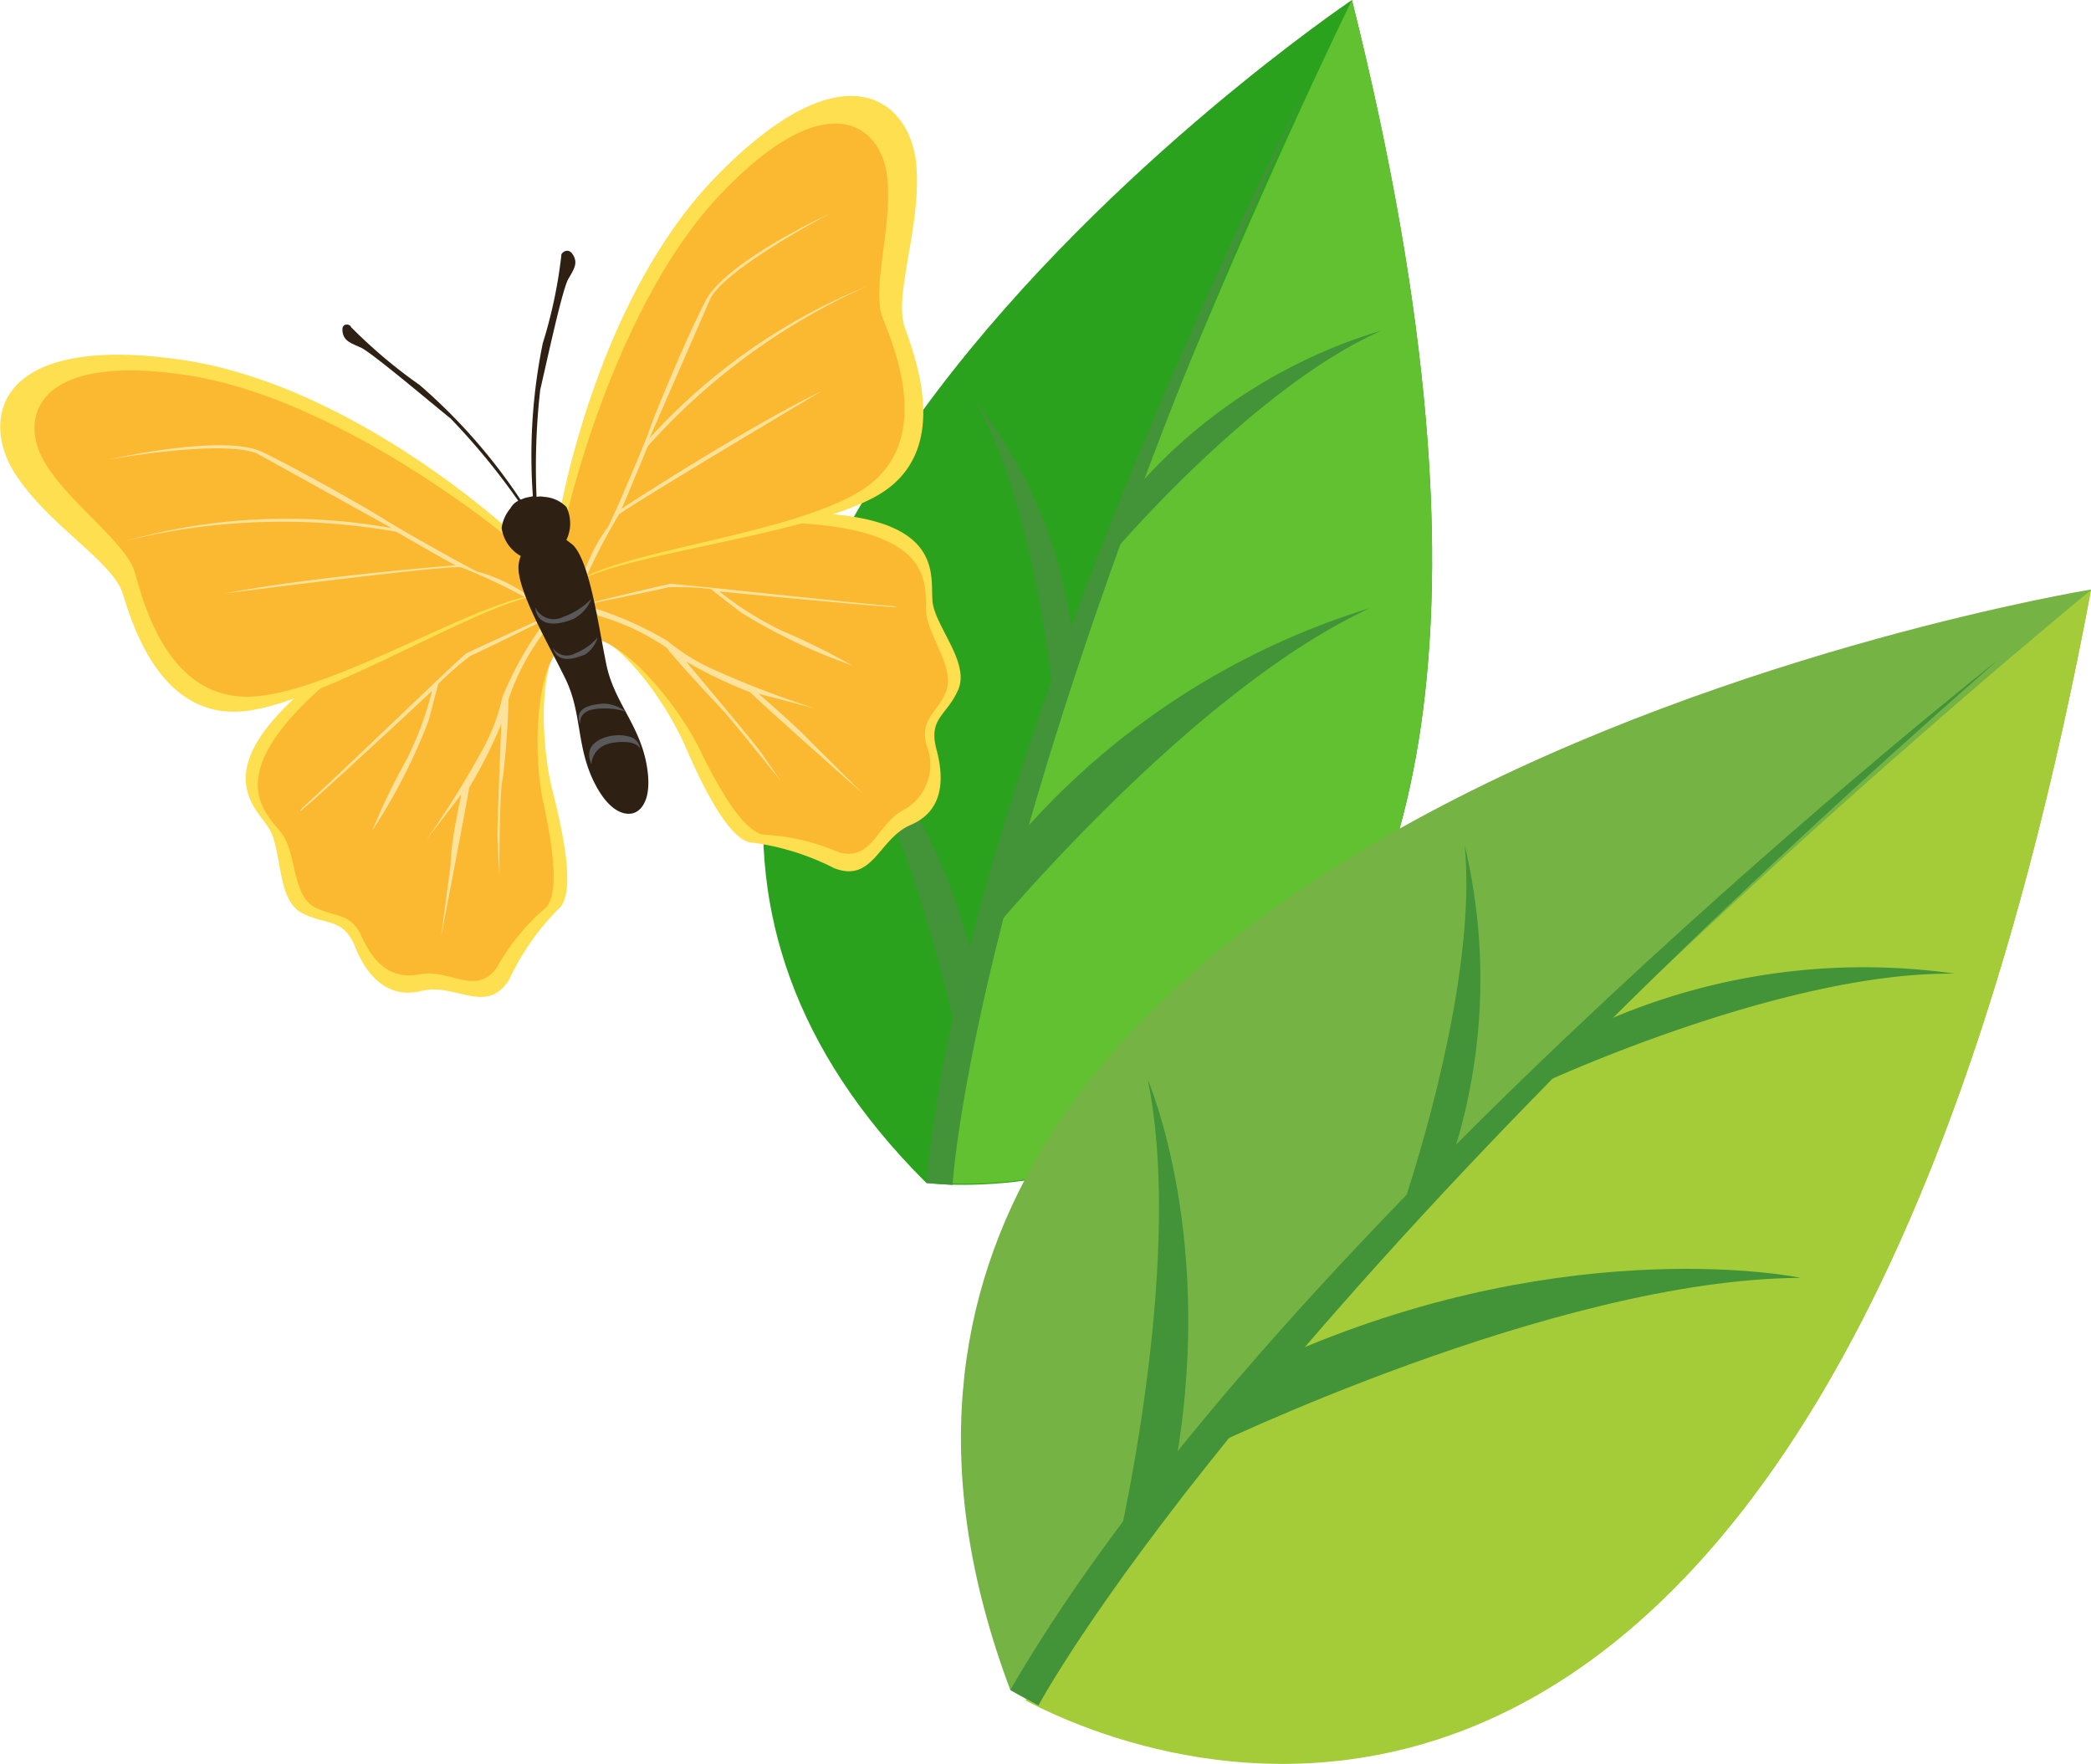 <svg xmlns="http://www.w3.org/2000/svg" viewBox="0 0 74.24 62.62"><defs><style>.cls-1{fill:#2ba21e;}.cls-2{fill:#61c130;}.cls-3{fill:#439339;}.cls-4{fill:#75b444;}.cls-5{fill:#a4cc39;}.cls-6{fill:#fddf4f;}.cls-7{fill:#fbb931;}.cls-8{fill:#fce29b;}.cls-9{fill:#dfd5e9;}.cls-10{fill:#2e2113;}.cls-11{fill:#59595b;}</style></defs><title>spring_logo_new</title><g id="Слой_2" data-name="Слой 2"><g id="Layer_1" data-name="Layer 1"><path class="cls-1" d="M48,0S13.79,23,32.89,42C32.89,42,59.4,45.56,48,0Z"/><path class="cls-2" d="M33.4,42h0C34.88,26.75,48,0,48,0,58.45,41.78,37,42.24,33.4,42Z"/><path class="cls-3" d="M46.43,3S34.35,26.48,32.89,42l.93.07S34.53,29.47,46.43,3Z"/><path class="cls-3" d="M36.24,29.63,35,33.33s7.17-8.75,13.64-11.74A27,27,0,0,0,36.24,29.63Z"/><path class="cls-3" d="M40.52,17.13l-1,2.49s5-5.9,9.55-7.89A18.72,18.72,0,0,0,40.52,17.13Z"/><path class="cls-3" d="M34.6,34.4l-.5,3s-1.69-8.75-5-13.19A21.11,21.11,0,0,1,34.6,34.4Z"/><path class="cls-3" d="M38.09,22.72l-.66,2.35s-.6-7-2.8-10.82A16.69,16.69,0,0,1,38.09,22.72Z"/><path class="cls-4" d="M74.24,20.93S24.25,29.08,35.87,60C35.87,60,63.62,77.61,74.24,20.93Z"/><path class="cls-5" d="M36.41,60.37v0c9.47-16.28,37.83-39.42,37.83-39.42C64.5,72.9,40.36,62.46,36.41,60.37Z"/><path class="cls-3" d="M70.94,23.43S45.42,43.49,35.87,60l1,.55S44.1,46.93,70.94,23.43Z"/><path class="cls-3" d="M45.92,48l-3.24,3.5s12.49-6.09,21.24-6.13C63.92,45.35,55.88,43.72,45.92,48Z"/><path class="cls-3" d="M57.09,36.21l-2.38,2.27s8.59-4,14.7-3.91A23,23,0,0,0,57.09,36.21Z"/><path class="cls-3" d="M41.65,52.46l-2.12,3.13S42.12,45,40.75,38.33C40.75,38.33,43.26,44.1,41.65,52.46Z"/><path class="cls-3" d="M51.52,41.21l-1.94,2.29S52.52,35.33,52,30A20.51,20.51,0,0,1,51.52,41.21Z"/><path class="cls-6" d="M19.54,21.11s-3-.86-7.38,2.3c-5.36,3.87-2.95,5.28-2.55,6.11s.25,2.44,1.1,2.89,1.48.16,1.9,1.21,1.18,1.86,2.36,1.56,2.32.9,3.12-.42a8.84,8.84,0,0,1,1.72-2.47c.59-.45.3-2.28-.18-4.16s-.51-4.9.5-5.52Z"/><path class="cls-7" d="M19.51,21.2s-3.12-.87-7.44,2.65c-4.66,3.8-2.45,5.1-2,5.84s.34,2.11,1.09,2.51,1.28.17,1.68,1.05,1,1.55,2.06,1.34,2,.8,2.74-.24a7.8,7.8,0,0,1,1.65-2.05c.58-.38.39-2,0-3.81s-.28-5,.8-5.66Z"/><path class="cls-6" d="M18.28,19s-5.72-5.38-11.93-6.24c-6.54-.91-7,2.15-5.85,4S4,19.92,4.36,21.08s1.4,4.59,4.47,4.15,9-4.34,10.72-4.1A4,4,0,0,0,18.28,19Z"/><path class="cls-7" d="M17.92,19s-5.83-4.83-11.23-5.67-6,1.48-5.15,3,2.93,2.89,3.25,4S6,25,9.11,24.72s8.68-3.91,10.4-3.59A4.89,4.89,0,0,0,17.92,19Z"/><path class="cls-8" d="M19.29,21.57a5.87,5.87,0,0,0-2.35-1.28c-.67-.32-3.05-1.69-3.23-1.81-.36-.25-3-1.76-4.39-2.43s-5.44.26-5.44.26,4-.72,5.24-.21l4.79,2.65a21.18,21.18,0,0,0-9.44.45,23.11,23.11,0,0,1,9.6-.32s1.88,1.09,2.1,1.19c0,0-5.1.4-8.18,1,0,0,7.73-1,8.38-.93A21.32,21.32,0,0,1,19.29,21.57Z"/><path class="cls-8" d="M16.54,23.21c-.15.09-4.51,4.3-5.79,5.46-.92,1,4.59-4.14,4.59-4.14a11.86,11.86,0,0,1-.89,2.41,24.09,24.09,0,0,0-1.23,2.54,20.08,20.08,0,0,0,2-3.9l.34-1.3a11.13,11.13,0,0,1,1.15-1c.2-.07,2.76-1.34,2.76-1.34l.05-.1S16.68,23.12,16.54,23.21Z"/><path class="cls-9" d="M15.13,29.82l-.3.39Z"/><path class="cls-8" d="M17.84,24.74a7.06,7.06,0,0,1-.71,1.88,33.56,33.56,0,0,1-2,3.21l1.25-1.63S16,29.89,16,30.68l-.34,2.58s.92-4.77,1-5.3a16.59,16.59,0,0,0,1.14-2.26s-.15,3.63-.14,4,.07,1.35.07,1.35,0-2.79.1-3.31.23-2.33.22-2.9a8.39,8.39,0,0,1,1.24-2.36l0-.33A12.53,12.53,0,0,0,17.84,24.74Z"/><path class="cls-6" d="M20.13,20.9s1.86-2.52,7.24-2.69c6.61-.22,5.56,2.38,5.76,3.28s1.29,2.08.89,3-1.07,1-.77,2.12.21,2.2-.92,2.68S31,31.37,29.61,30.82a8.94,8.94,0,0,0-2.87-.9c-.74,0-1.63-1.62-2.4-3.4s-2.6-4.19-3.78-4.06Z"/><path class="cls-7" d="M20.21,21s1.94-2.6,7.51-2.45c6,.16,5,2.54,5.19,3.38s1,1.88.67,2.65-.91.92-.69,1.86a1.84,1.84,0,0,1-.81,2.32c-.93.46-1.11,1.86-2.32,1.49a7.69,7.69,0,0,0-2.56-.61c-.69,0-1.55-1.37-2.34-3s-2.81-4.1-4.09-4Z"/><path class="cls-6" d="M19.83,18.46s1.24-7.75,5.63-12.23c4.62-4.71,6.87-2.58,7.07-.41s-.81,4.64-.41,5.79,1.69,4.49-1,6-9.81,2.09-11,3.31A3.93,3.93,0,0,1,19.83,18.46Z"/><path class="cls-7" d="M20.13,18.27s1.67-7.38,5.43-11.35,5.66-2.51,5.92-.77-.56,4.08-.14,5.14,1.86,4.45-.74,6.11S21.33,19.6,20.16,20.9A4.94,4.94,0,0,1,20.13,18.27Z"/><path class="cls-8" d="M20.53,21.15a5.84,5.84,0,0,1,1.07-2.46c.33-.66,1.39-3.2,1.45-3.4.13-.42,1.27-3.2,2-4.61s4.46-3.12,4.46-3.12-3.6,1.87-4.27,3l-2.18,5a21.22,21.22,0,0,1,7.75-5.41A23.1,23.1,0,0,0,23,15.84s-.82,2-.93,2.22c0,0,4.28-2.8,7.11-4.18,0,0-6.72,4-7.2,4.38A20.84,20.84,0,0,0,20.53,21.15Z"/><path class="cls-8" d="M31.7,21.52c-1.72-.14-7.75-.81-7.91-.79s-3.16.75-3.16.75l.1,0s2.81-.57,3-.63a11,11,0,0,1,1.5.06l1.07.83a20,20,0,0,0,3.94,1.88,24.27,24.27,0,0,0-2.53-1.25A11.86,11.86,0,0,1,25.54,21S33,21.72,31.7,21.52Z"/><path class="cls-8" d="M25.4,23.8a7.33,7.33,0,0,1-1.71-1.05,12.38,12.38,0,0,0-2.63-1.17l.18.28A8.32,8.32,0,0,1,23.67,23c.34.45,1.57,1.77,1.94,2.16s2.1,2.56,2.1,2.56-.53-.78-.77-1.11-2.58-3.12-2.58-3.12a16.54,16.54,0,0,0,2.28,1.09c.37.39,4,3.6,4,3.6l-1.85-1.84c-.54-.58-1.86-1.71-1.86-1.71l2,.52A34.05,34.05,0,0,1,25.4,23.8Z"/><path class="cls-8" d="M28.95,25.11l.48.13Z"/><path class="cls-10" d="M19.93,9.07a16.9,16.9,0,0,1-.66,3.12,19.91,19.91,0,0,0-.35,5.43l-.25.05-.19.07a20,20,0,0,0-3.58-4.07,17.92,17.92,0,0,1-2.44-2.06c0-.09-.34-.19-.3.15s.27.41.65.58,2.47,1.94,3.19,2.52a24.05,24.05,0,0,1,2.4,2.92.64.64,0,0,0-.28.27h0a1.39,1.39,0,0,0-.31.69,1.35,1.35,0,0,0,.68,1,1.16,1.16,0,0,0-.07.26c-.15.82,1.06,2.87,1.66,4.11s.37,2.44,1.06,3.75,1.37,1,1.37,1,.7-.17.46-1.64-1.16-2.27-1.44-3.62-.59-3.71-1.21-4.27l-.21-.16a1.35,1.35,0,0,0,0-1.17,1.22,1.22,0,0,0-.8-.36.68.68,0,0,0-.26,0,24.49,24.49,0,0,1,.13-3.8c.21-.89.78-3.57,1-3.94s.34-.57.16-.86S19.9,9,19.93,9.07Z"/><path class="cls-11" d="M19,21.56a.73.73,0,0,0,1,.34A2.59,2.59,0,0,0,21,21.26a1.41,1.41,0,0,1-.63.71C20,22.13,19.1,22.39,19,21.56Z"/><path class="cls-11" d="M19.63,23a.58.58,0,0,0,.78.2,2,2,0,0,0,.81-.57,1.1,1.1,0,0,1-.45.61C20.47,23.35,19.81,23.62,19.63,23Z"/><path class="cls-11" d="M20.6,25.7s-.08-.46.56-.53a2.53,2.53,0,0,1,1.07.1,1.43,1.43,0,0,0-.77-.29C21.09,25,20.34,25.09,20.6,25.7Z"/><path class="cls-11" d="M21,27.13s0-.67.83-.77.9.24.9.24a.51.51,0,0,0-.46-.46C21.83,26,20.59,26.24,21,27.13Z"/></g></g></svg>